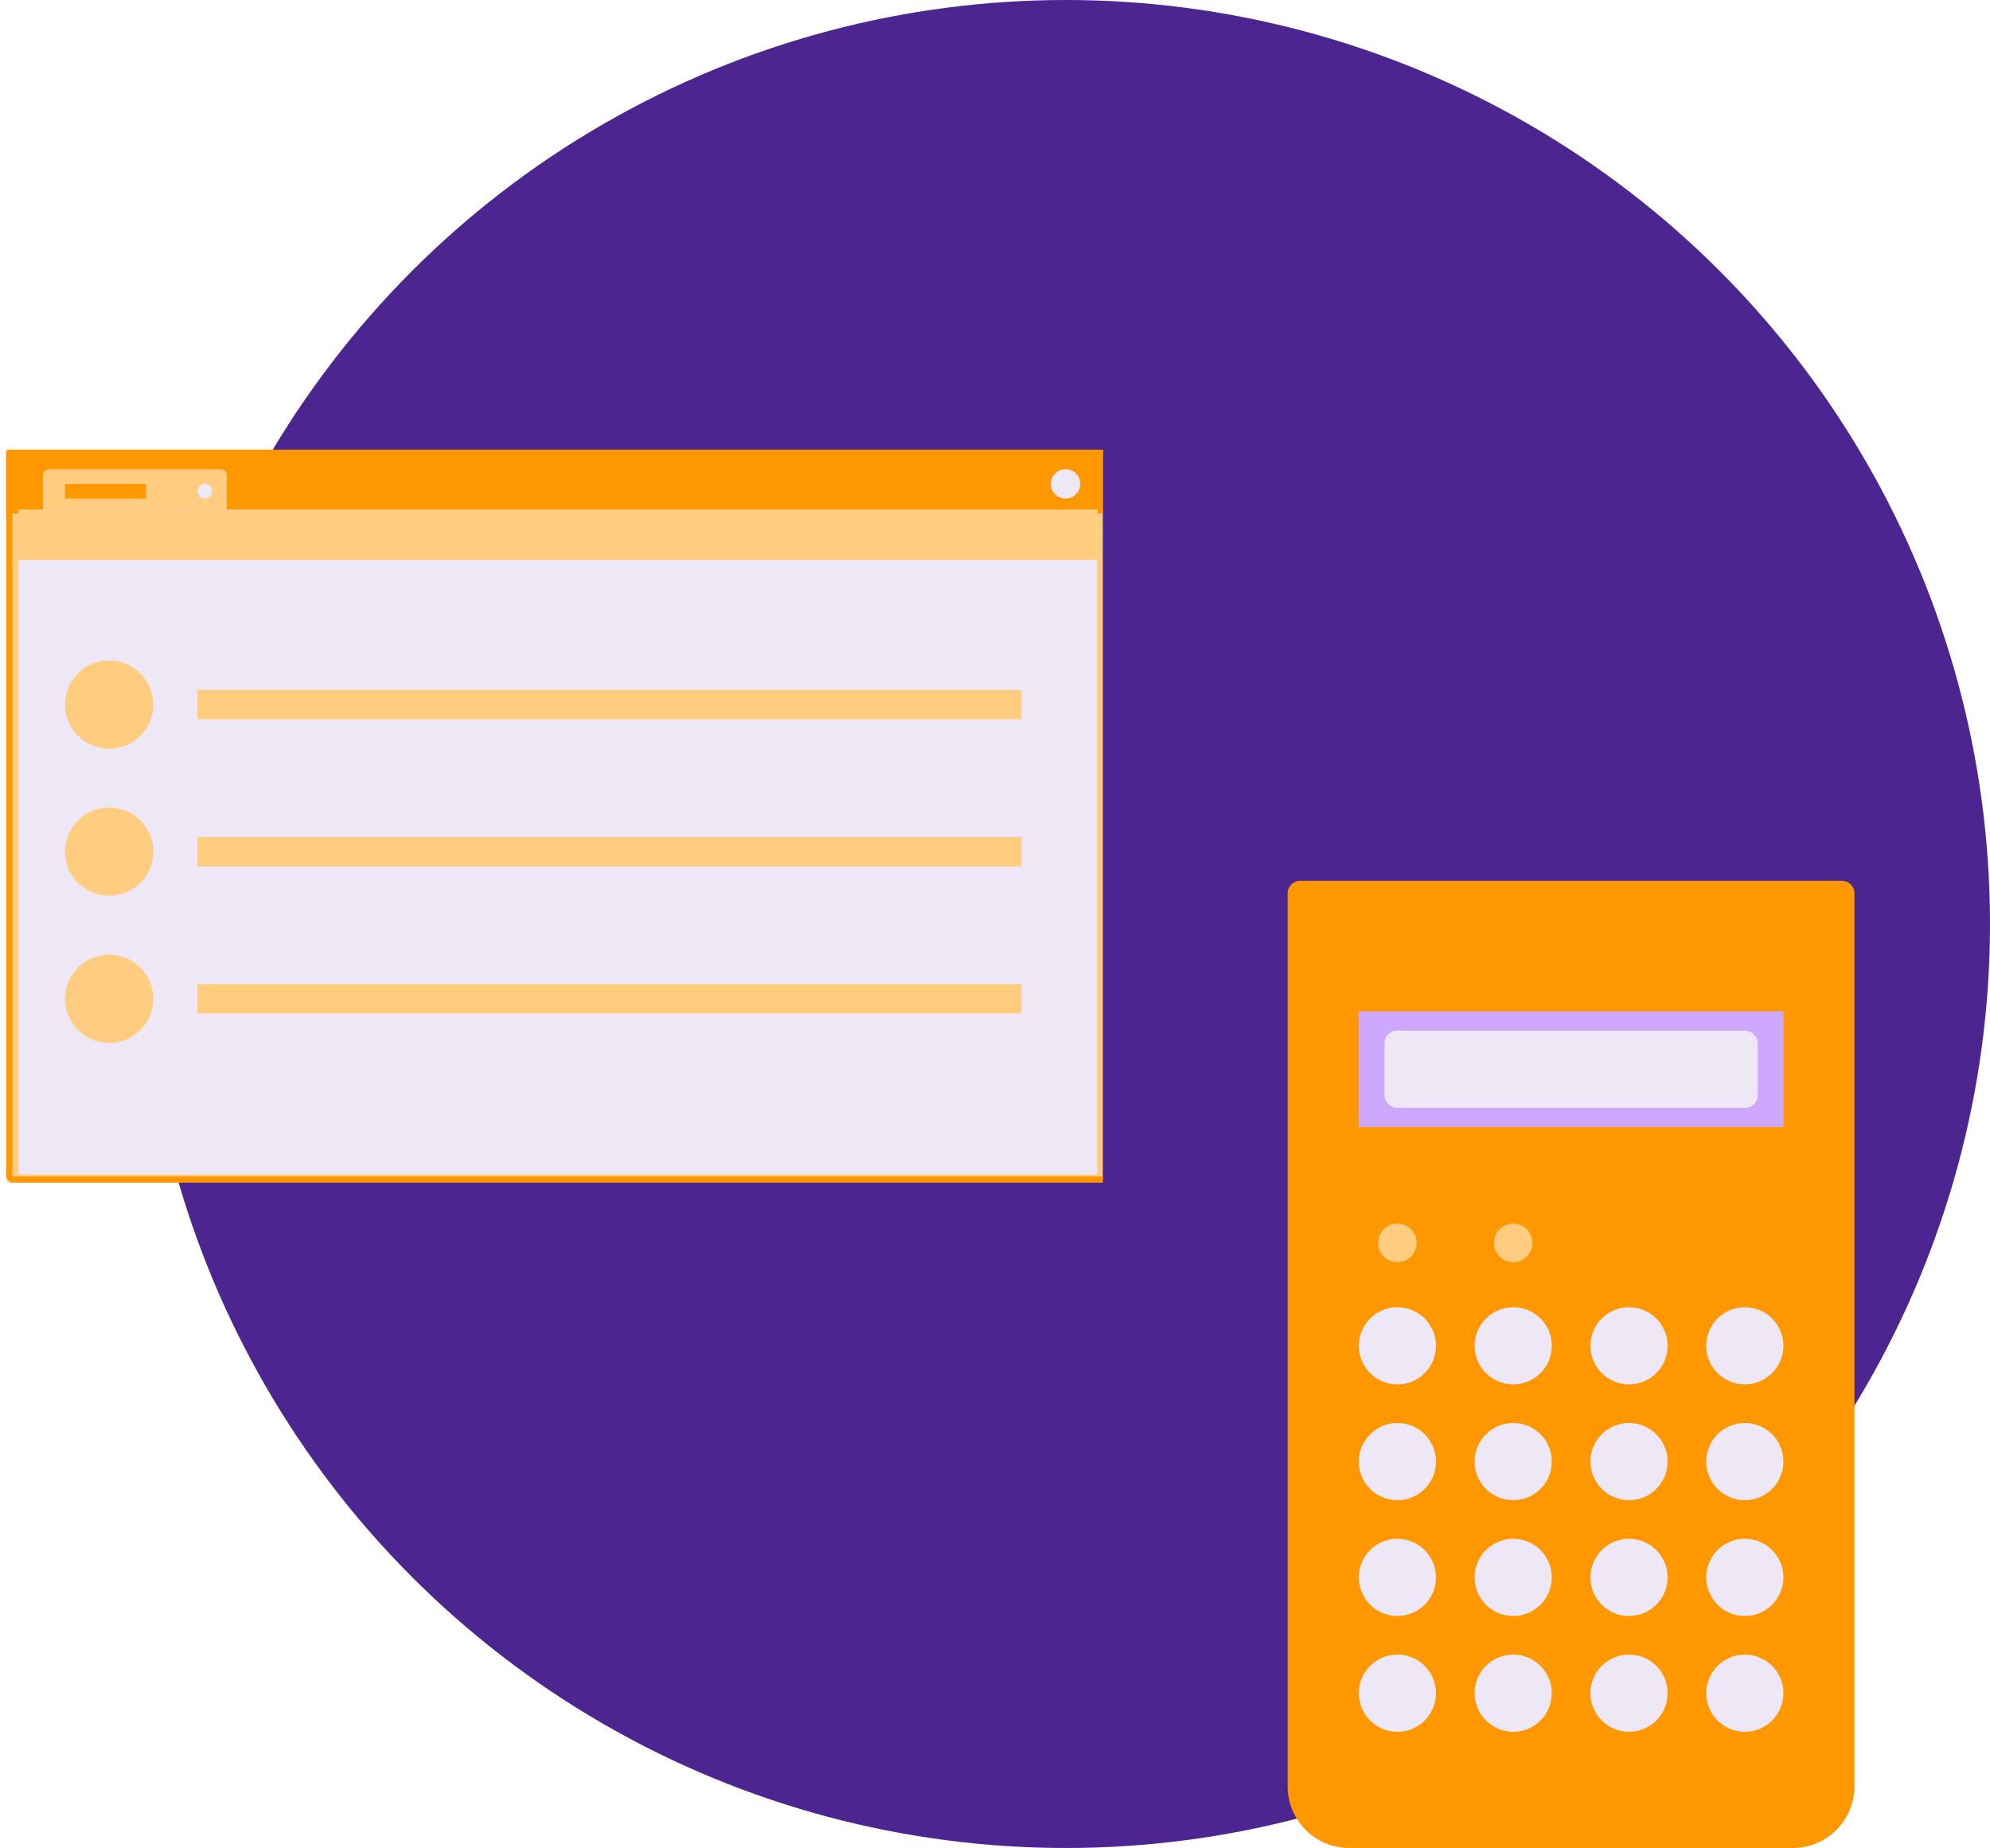 <svg width="323" height="300" viewBox="0 0 323 300" fill="none" xmlns="http://www.w3.org/2000/svg">
<circle cx="173" cy="150" r="150" fill="#4C2590"/>
<path d="M209 145C209 143.895 209.895 143 211 143H299C300.105 143 301 143.895 301 145V290C301 295.523 296.523 300 291 300H219C213.477 300 209 295.523 209 290V145Z" fill="#FF9800"/>
<circle cx="226.814" cy="218.477" r="6.266" fill="#EDE7F6"/>
<circle cx="226.814" cy="201.769" r="3.133" fill="#FFCC80"/>
<circle cx="226.814" cy="237.274" r="6.266" fill="#EDE7F6"/>
<circle cx="226.814" cy="256.072" r="6.266" fill="#EDE7F6"/>
<circle cx="226.814" cy="274.869" r="6.266" fill="#EDE7F6"/>
<circle cx="245.611" cy="218.477" r="6.266" fill="#EDE7F6"/>
<circle cx="245.611" cy="201.769" r="3.133" fill="#FFCC80"/>
<circle cx="245.611" cy="237.274" r="6.266" fill="#EDE7F6"/>
<circle cx="245.611" cy="256.072" r="6.266" fill="#EDE7F6"/>
<circle cx="245.611" cy="274.869" r="6.266" fill="#EDE7F6"/>
<circle cx="264.408" cy="218.477" r="6.266" fill="#EDE7F6"/>
<circle cx="264.408" cy="237.274" r="6.266" fill="#EDE7F6"/>
<circle cx="264.408" cy="256.072" r="6.266" fill="#EDE7F6"/>
<circle cx="264.408" cy="274.869" r="6.266" fill="#EDE7F6"/>
<circle cx="283.205" cy="218.477" r="6.266" fill="#EDE7F6"/>
<circle cx="283.205" cy="237.274" r="6.266" fill="#EDE7F6"/>
<circle cx="283.205" cy="256.072" r="6.266" fill="#EDE7F6"/>
<circle cx="283.205" cy="274.869" r="6.266" fill="#EDE7F6"/>
<rect x="220.548" y="164.175" width="68.923" height="18.797" fill="#CEA7FF"/>
<rect x="224.726" y="167.308" width="60.568" height="12.531" rx="2" fill="#EDE7F6"/>
<g clip-path="url(#clip0)">
<rect x="1.5" y="73.083" width="178.126" height="118.417" rx="0.5" fill="#FFCC80" stroke="#FF9800"/>
<path d="M1 73.583C1 73.031 1.448 72.583 2 72.583H179.126C179.678 72.583 180.126 73.031 180.126 73.583V83.33H1V73.583Z" fill="#FF9800"/>
<path d="M6.971 77.165C6.971 76.613 7.419 76.165 7.971 76.165H35.825C36.377 76.165 36.825 76.613 36.825 77.165V86.913H6.971V77.165Z" fill="#FFCC80"/>
<circle cx="172.961" cy="78.554" r="2.388" fill="#EDE7F6"/>
<circle cx="33.243" cy="79.748" r="1.194" fill="#EDE7F6"/>
<path d="M3.036 82.76H178.09V190.643H3.036V82.76Z" fill="#EDE7F6"/>
<rect x="3.036" y="82.76" width="175.055" height="8.142" fill="#FFCC80"/>
<rect x="10.553" y="78.554" width="13.136" height="2.388" fill="#FF9800"/>
<circle cx="17.718" cy="114.379" r="7.165" fill="#FFCC80"/>
<rect x="32.048" y="111.99" width="133.747" height="4.777" fill="#FFCC80"/>
<circle cx="17.718" cy="138.262" r="7.165" fill="#FFCC80"/>
<rect x="32.048" y="135.874" width="133.747" height="4.777" fill="#FFCC80"/>
<circle cx="17.718" cy="162.146" r="7.165" fill="#FFCC80"/>
<rect x="32.048" y="159.757" width="133.747" height="4.777" fill="#FFCC80"/>
</g>
<defs>
<clipPath id="clip0">
<rect width="178" height="119" fill="white" transform="translate(1 73)"/>
</clipPath>
</defs>
</svg>
